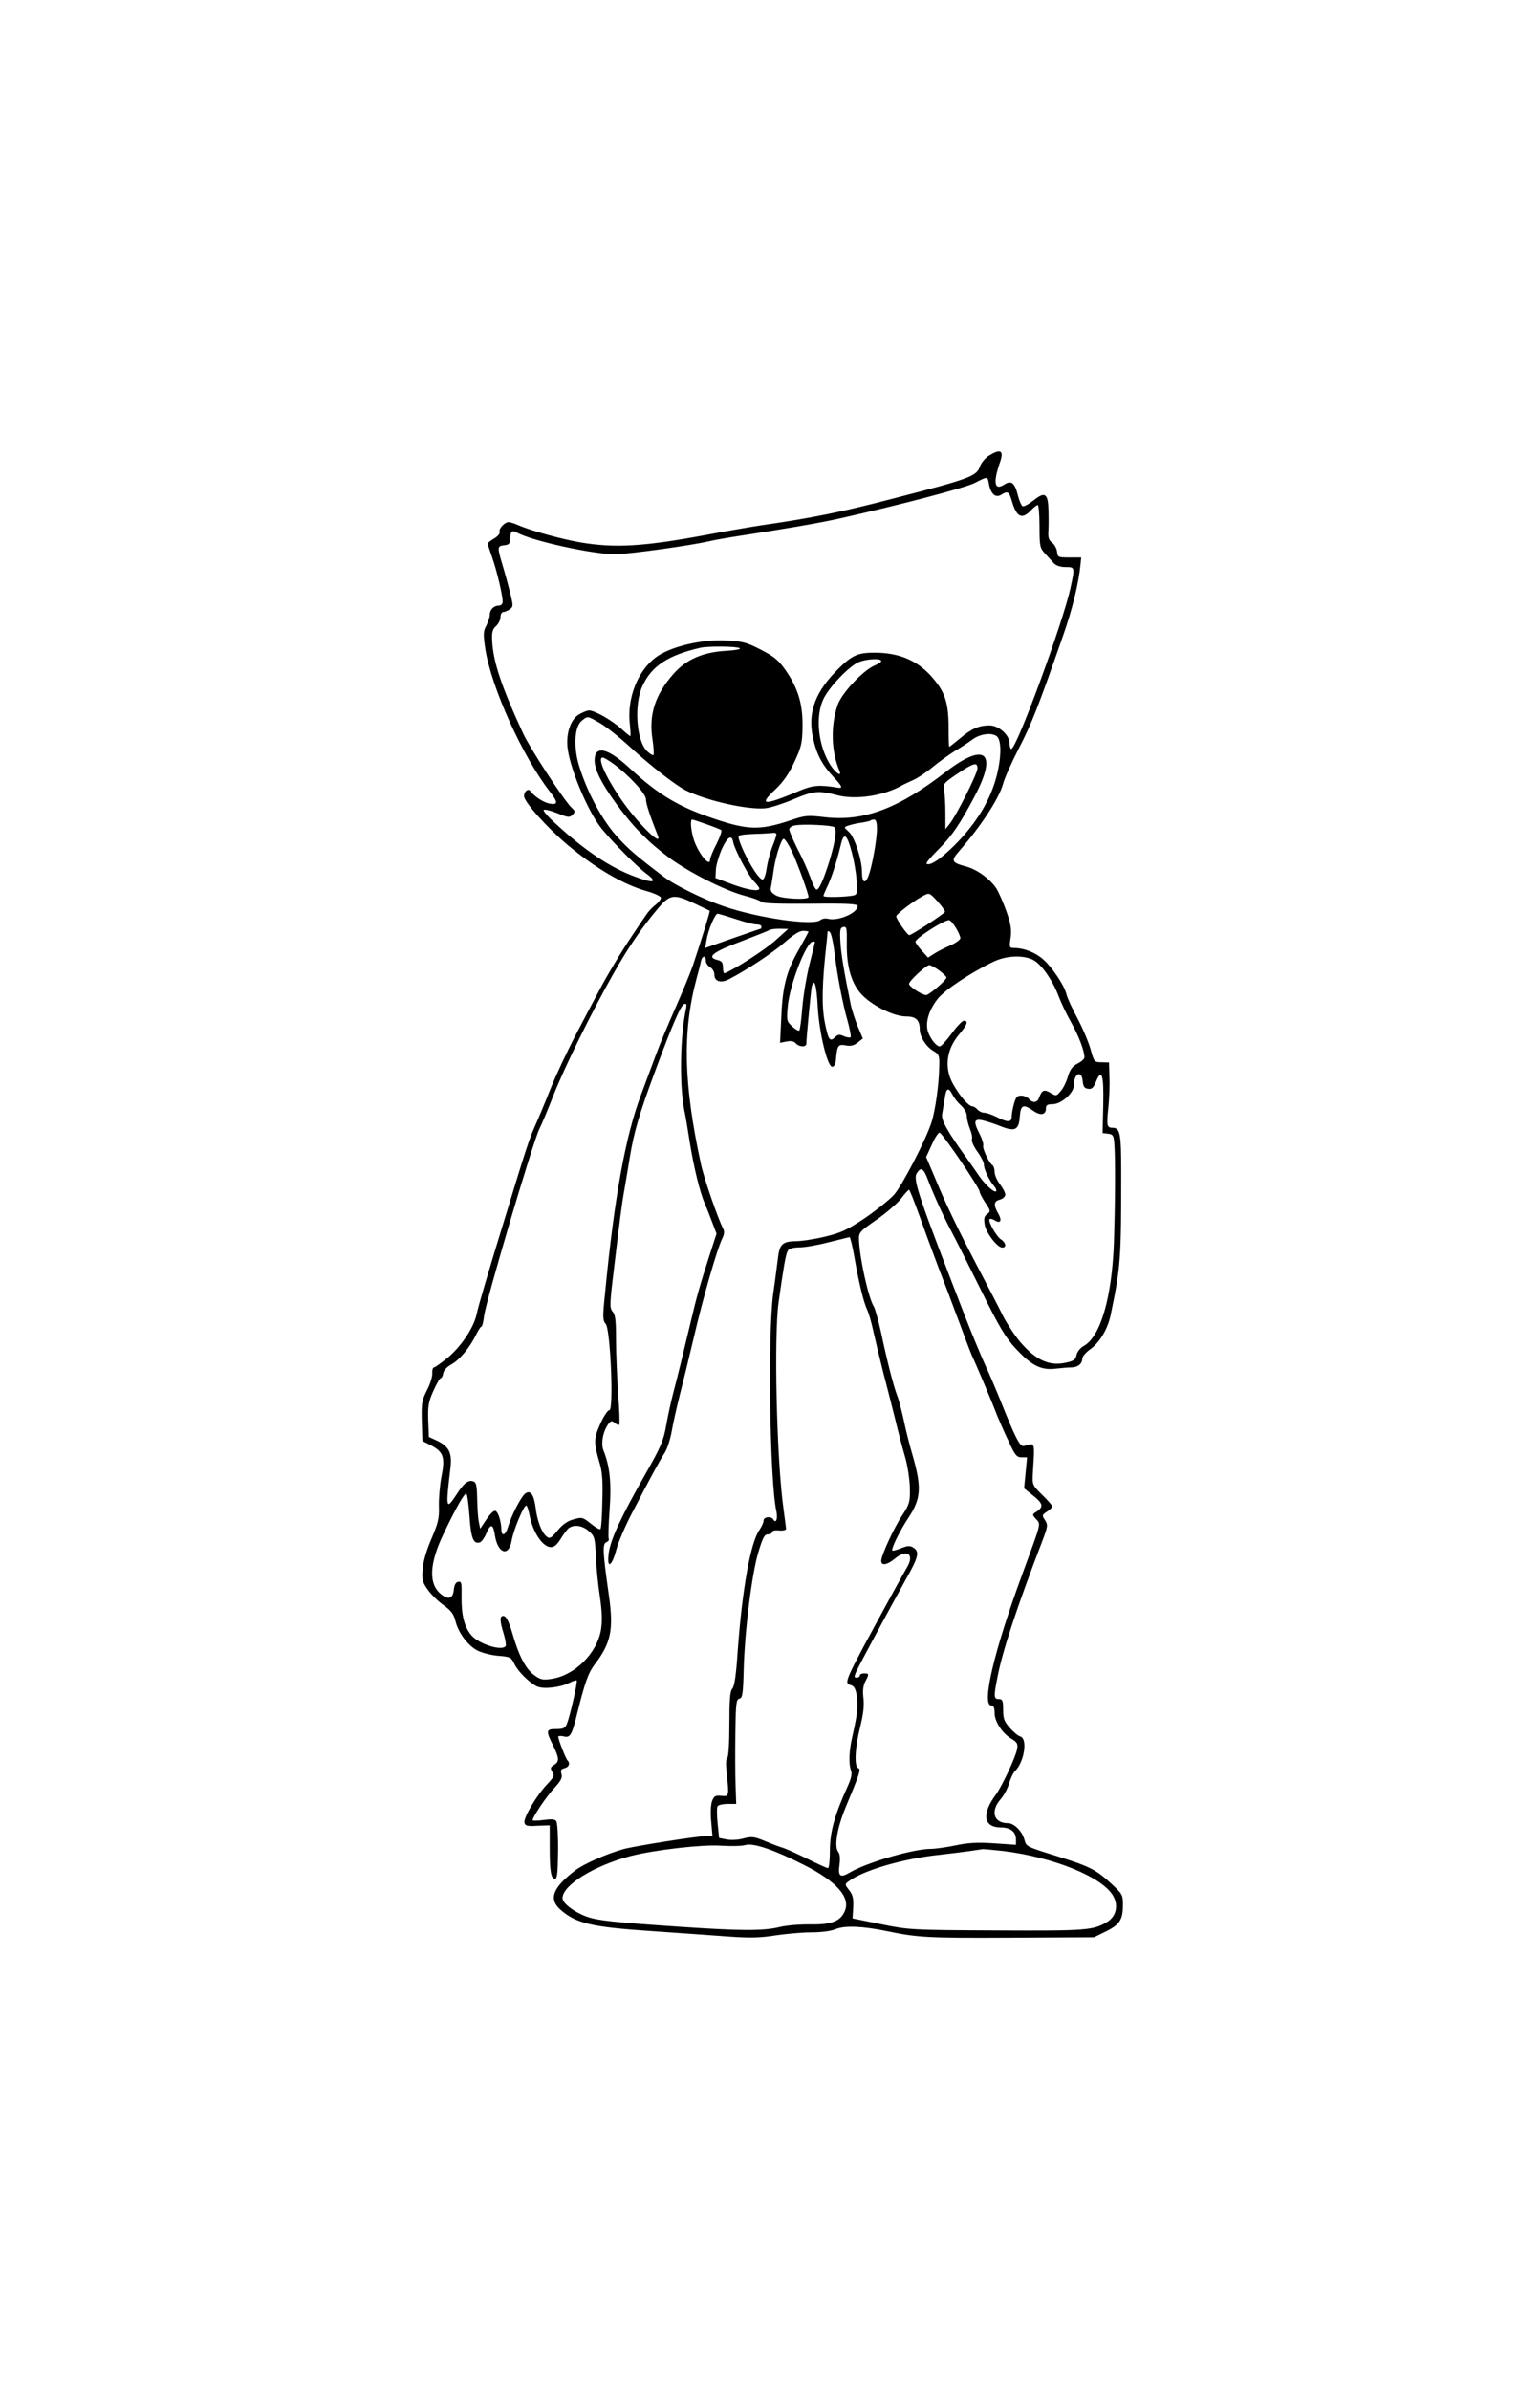<?xml version="1.0" standalone="no"?>
<!DOCTYPE svg PUBLIC "-//W3C//DTD SVG 20010904//EN"
 "http://www.w3.org/TR/2001/REC-SVG-20010904/DTD/svg10.dtd">
<svg version="1.0" xmlns="http://www.w3.org/2000/svg"
 width="720pt" height="1117pt" viewBox="0 0 720 1117"
 preserveAspectRatio="xMidYMid meet">
<g transform="translate(0,1117) scale(0.1,-0.1)"
fill="#000000" stroke="none">
<path d="M4624 9041 c-17 -11 -36 -33 -42 -50 -17 -47 -42 -57 -411 -152 -229
-60 -376 -90 -606 -123 -60 -9 -180 -30 -265 -46 -291 -54 -423 -62 -585 -35
-92 16 -233 55 -293 81 -18 8 -38 14 -44 14 -19 0 -47 -31 -42 -45 3 -7 -8
-21 -25 -31 -17 -10 -31 -21 -31 -24 0 -3 10 -33 21 -65 22 -62 49 -176 49
-207 0 -11 -8 -18 -18 -18 -23 0 -42 -19 -42 -42 0 -11 -7 -33 -16 -51 -15
-27 -15 -41 -5 -110 28 -179 174 -503 303 -668 38 -49 37 -62 -4 -54 -29 6
-71 34 -89 59 -10 13 -29 -3 -29 -24 0 -27 106 -146 202 -227 134 -112 264
-188 377 -219 34 -10 61 -23 61 -30 0 -7 -12 -22 -27 -34 -15 -11 -34 -32 -42
-45 -9 -13 -37 -54 -62 -92 -51 -75 -121 -191 -161 -268 -15 -27 -61 -115
-103 -195 -42 -80 -97 -197 -122 -260 -25 -63 -58 -142 -73 -175 -26 -58 -46
-121 -128 -390 -96 -312 -134 -443 -143 -484 -13 -64 -72 -152 -135 -205 -31
-25 -60 -46 -65 -46 -5 0 -9 -12 -8 -27 1 -16 -10 -51 -25 -80 -24 -47 -26
-61 -24 -145 l3 -92 40 -20 c58 -31 67 -55 49 -146 -8 -41 -13 -104 -12 -140
2 -56 -4 -78 -35 -151 -23 -53 -39 -108 -41 -142 -4 -50 -1 -61 25 -97 16 -23
50 -55 74 -72 33 -24 46 -40 54 -72 14 -58 61 -119 107 -141 22 -10 65 -21 96
-23 52 -4 58 -7 72 -36 16 -35 68 -87 105 -106 29 -15 110 -6 153 16 17 9 32
13 34 11 6 -5 -32 -170 -46 -204 -8 -19 -17 -23 -50 -23 -47 0 -49 -7 -15 -75
30 -61 31 -77 5 -93 -17 -10 -18 -15 -8 -32 11 -17 8 -24 -23 -57 -49 -51
-112 -157 -107 -180 3 -15 12 -18 61 -15 l57 2 0 -102 c0 -114 6 -148 25 -148
10 0 13 30 14 128 1 70 -3 133 -8 141 -6 10 -21 11 -60 6 -28 -4 -51 -4 -51
-1 0 15 68 116 103 152 30 33 37 47 32 64 -5 17 -2 23 14 27 21 5 28 23 14 37
-8 8 -43 97 -43 110 0 4 11 5 24 2 32 -8 39 3 65 109 36 145 52 188 80 225 78
102 91 164 67 330 -28 197 -30 236 -11 243 9 4 14 11 11 16 -3 5 -1 65 4 134
9 126 2 203 -29 280 -12 32 -2 88 23 122 12 16 16 17 30 6 9 -8 19 -12 21 -9
3 3 1 67 -5 144 -5 76 -10 190 -10 253 0 90 -3 118 -16 132 -14 16 -14 33 6
196 26 220 38 314 50 378 5 28 16 95 25 150 20 119 44 200 118 400 81 218 120
308 136 313 11 4 12 -2 8 -24 -27 -122 -31 -353 -8 -471 6 -26 17 -95 26 -152
18 -113 47 -232 69 -283 8 -18 24 -58 35 -88 l21 -55 -34 -105 c-43 -133 -60
-194 -85 -300 -37 -156 -61 -254 -81 -330 -11 -41 -27 -113 -35 -159 -13 -74
-25 -102 -98 -230 -116 -204 -163 -307 -171 -369 -10 -76 14 -65 36 18 9 34
41 108 70 164 94 181 133 252 155 286 12 18 26 62 33 99 6 36 24 116 39 176
16 61 45 182 66 270 40 174 109 413 132 458 9 18 11 33 4 45 -24 46 -90 236
-104 302 -81 374 -87 618 -21 865 9 33 19 70 21 83 6 27 23 29 23 2 0 -10 9
-24 20 -30 11 -6 20 -21 20 -35 0 -31 30 -41 68 -21 85 44 204 123 259 171 41
36 70 55 87 55 14 0 26 -2 26 -4 0 -2 -19 -36 -41 -76 -61 -105 -80 -175 -86
-319 l-6 -124 31 6 c20 4 34 1 42 -8 15 -18 50 -20 50 -2 0 28 21 244 25 265
11 47 23 9 28 -90 6 -120 45 -283 68 -283 8 0 15 12 17 30 6 70 10 76 45 70
24 -5 39 -1 57 13 l24 19 -24 57 c-13 32 -26 74 -31 94 -34 166 -47 246 -50
302 -3 55 -1 65 14 68 15 3 17 -5 16 -75 -2 -112 23 -195 75 -246 53 -52 148
-97 203 -97 45 0 63 -17 63 -60 0 -34 28 -79 62 -100 29 -17 31 -22 29 -77 -1
-81 -18 -199 -35 -255 -25 -80 -136 -295 -176 -341 -21 -23 -82 -72 -136 -109
-84 -56 -112 -69 -187 -87 -49 -12 -110 -21 -135 -21 -63 -1 -78 -14 -85 -80
-4 -30 -13 -104 -22 -165 -26 -189 -16 -880 15 -1018 7 -35 -2 -59 -15 -37
-10 16 -45 12 -45 -6 0 -9 -9 -28 -19 -43 -42 -58 -81 -278 -102 -566 -7 -109
-15 -165 -25 -176 -11 -12 -14 -51 -14 -167 0 -88 -4 -153 -10 -157 -6 -3 -7
-30 -3 -65 12 -117 12 -115 -25 -112 -27 3 -34 -1 -43 -25 -6 -17 -8 -55 -4
-95 l6 -68 -29 0 c-40 0 -337 -47 -387 -61 -82 -23 -190 -71 -229 -102 -102
-79 -121 -131 -67 -180 74 -65 143 -82 426 -101 132 -9 297 -21 367 -26 98 -7
147 -5 215 6 48 7 123 14 166 14 47 0 92 6 114 15 42 18 128 14 243 -10 141
-29 186 -32 575 -30 l390 2 57 28 c64 32 78 55 78 124 0 47 -3 51 -56 100 -71
65 -100 79 -249 126 -148 46 -147 45 -156 80 -11 38 -48 75 -76 75 -67 0 -84
55 -35 112 16 18 34 52 40 75 7 23 19 49 28 57 43 43 59 150 25 161 -11 3 -34
22 -50 41 -26 29 -31 43 -31 84 0 43 -3 50 -20 50 -24 0 -25 11 -6 105 23 120
92 329 207 628 28 74 29 80 15 103 -15 22 -15 24 9 40 14 9 25 20 25 24 0 4
-21 29 -47 54 -47 46 -47 48 -44 104 9 148 12 140 -41 125 -19 -6 -40 35 -113
218 -21 52 -53 127 -72 167 -18 40 -58 136 -89 215 -218 562 -247 645 -228
674 20 32 32 24 53 -32 27 -71 74 -174 112 -245 16 -30 77 -151 135 -268 85
-172 116 -224 162 -273 73 -79 118 -103 186 -95 28 3 62 6 75 6 30 0 51 17 51
41 0 10 17 30 39 45 43 32 79 92 93 156 48 229 50 265 50 671 0 184 -5 207
-42 207 -25 0 -27 12 -18 95 4 40 7 104 5 141 l-2 69 -35 1 c-34 0 -35 2 -51
60 -9 32 -36 97 -61 144 -25 47 -49 98 -52 114 -10 41 -66 125 -109 163 -36
32 -90 53 -135 53 -23 0 -24 2 -17 48 5 38 1 64 -19 121 -14 40 -35 88 -47
108 -28 44 -90 90 -143 104 -67 18 -71 26 -34 69 106 121 189 249 208 318 6
24 38 96 71 160 64 124 90 191 208 528 44 125 74 247 83 339 l3 30 -55 0 c-53
0 -55 1 -58 27 -2 15 -12 34 -23 42 -14 10 -19 23 -18 47 2 19 2 65 1 102 -2
83 -16 92 -72 47 -22 -17 -44 -29 -50 -25 -5 3 -15 26 -21 50 -15 60 -31 72
-65 50 -45 -29 -52 10 -18 107 18 53 2 62 -52 29z m0 -135 c9 -45 31 -64 57
-48 30 19 37 15 50 -30 22 -75 47 -87 89 -43 13 14 27 25 32 25 4 0 8 -45 8
-100 0 -93 2 -101 26 -127 14 -15 33 -36 41 -45 10 -11 31 -18 55 -18 44 0 44
0 23 -97 -33 -156 -252 -753 -277 -753 -4 0 -8 12 -8 26 0 39 -50 84 -94 84
-49 0 -84 -15 -138 -61 -26 -21 -48 -39 -50 -39 -2 0 -3 44 -3 97 -1 115 -19
165 -86 238 -66 71 -149 105 -261 105 -76 0 -104 -12 -166 -73 -109 -107 -146
-203 -122 -320 17 -81 42 -129 97 -188 41 -44 45 -54 20 -50 -83 14 -117 12
-178 -14 -169 -71 -195 -70 -115 5 37 35 64 73 90 129 32 69 37 88 38 162 2
105 -19 178 -75 261 -36 52 -53 67 -118 101 -68 35 -86 40 -165 44 -115 6
-261 -29 -328 -79 -86 -64 -136 -194 -121 -315 3 -29 4 -53 2 -53 -3 0 -22 16
-43 35 -43 39 -124 85 -150 85 -9 0 -31 -9 -49 -20 -40 -25 -61 -95 -50 -165
15 -101 99 -297 160 -370 54 -66 167 -179 210 -210 53 -40 28 -44 -61 -10
-112 42 -228 119 -364 244 -36 32 -62 62 -58 66 4 4 33 -3 63 -15 51 -21 58
-21 72 -8 13 14 13 17 -5 34 -36 35 -191 272 -226 346 -101 218 -140 334 -145
433 -2 41 2 55 18 69 12 11 21 30 21 43 0 12 6 23 13 23 7 0 21 6 31 13 16 12
16 16 1 77 -9 36 -25 95 -36 131 -25 84 -24 87 9 91 22 2 27 8 27 30 1 35 9
42 32 29 71 -39 354 -101 458 -101 61 0 352 40 442 61 26 6 73 14 103 19 249
38 412 66 505 87 277 62 585 143 630 165 65 33 62 33 69 -6z m-1166 -765 c8
-5 -20 -10 -71 -13 -104 -7 -180 -41 -238 -107 -87 -98 -117 -193 -98 -309 5
-36 7 -67 4 -70 -3 -3 -16 5 -29 17 -51 48 -63 218 -22 306 43 93 119 143 271
178 35 8 170 7 183 -2z m662 -60 c0 -5 -14 -14 -31 -21 -54 -23 -154 -129
-173 -185 -33 -97 -30 -217 9 -308 12 -29 -18 -10 -42 27 -58 90 -73 229 -32
312 28 56 119 150 162 169 36 16 107 20 107 6z m-1315 -290 c28 -16 91 -66
140 -111 98 -90 213 -179 260 -203 97 -49 294 -93 375 -84 25 3 83 22 128 41
94 40 118 43 206 20 87 -23 217 -3 302 45 10 6 35 17 54 26 19 8 60 35 90 60
30 25 78 59 105 76 28 16 65 41 84 55 34 24 84 31 109 15 22 -13 25 -80 8
-160 -24 -116 -83 -222 -178 -325 -74 -79 -140 -127 -156 -112 -3 4 20 31 51
62 67 66 106 124 176 257 106 202 46 251 -137 110 -222 -172 -382 -232 -564
-212 -84 10 -94 9 -167 -16 -136 -45 -194 -44 -346 7 -170 56 -266 113 -403
240 -102 94 -162 107 -162 34 1 -44 31 -105 99 -199 80 -110 150 -181 249
-255 97 -71 264 -155 354 -178 35 -9 69 -21 77 -28 10 -8 81 -10 233 -9 173 2
218 -1 218 -11 0 -32 -90 -71 -137 -60 -13 4 -30 1 -38 -6 -33 -27 -287 9
-449 64 -92 31 -230 98 -283 139 -133 101 -164 128 -221 191 -67 75 -134 199
-172 319 -30 91 -25 190 9 218 29 24 27 24 86 -10z m61 -189 c74 -54 154 -141
154 -167 0 -21 19 -78 55 -169 25 -61 -99 62 -175 174 -72 106 -108 190 -82
190 5 0 27 -13 48 -28z m1704 -23 c0 -23 -98 -219 -130 -259 l-20 -25 0 76 c0
42 -3 90 -6 107 -6 28 -2 33 62 76 76 51 94 56 94 25z m-1266 -261 c34 -12 64
-24 68 -27 4 -4 -6 -33 -22 -65 -17 -32 -30 -65 -30 -72 0 -43 -61 36 -79 101
-12 45 -14 85 -5 85 4 0 34 -10 68 -22z m796 -22 c0 -49 -23 -176 -39 -218
-16 -42 -31 -33 -31 17 0 57 -35 165 -61 187 -10 9 -19 18 -19 21 0 6 38 17
80 23 19 3 36 7 39 9 2 3 10 5 18 5 9 0 13 -14 13 -44z m-200 9 c14 -9 6 -64
-21 -155 -29 -93 -51 -141 -62 -137 -6 2 -18 27 -28 56 -10 28 -36 88 -59 131
-22 44 -40 86 -40 94 0 8 12 17 28 19 37 7 168 1 182 -8z m-270 -35 c0 -5 -9
-32 -20 -59 -10 -27 -22 -72 -26 -100 -4 -30 -12 -51 -19 -51 -20 0 -89 118
-110 187 -6 21 -3 22 72 26 43 1 84 4 91 5 6 1 12 -2 12 -8z m353 -85 c9 -33
19 -90 22 -127 5 -58 3 -67 -12 -72 -31 -8 -142 -11 -143 -3 0 4 7 21 15 38
19 36 47 121 65 197 15 66 29 57 53 -33z m-555 49 c6 -33 74 -163 99 -185 12
-13 23 -26 23 -31 0 -16 -56 -7 -130 21 l-75 28 2 39 c1 21 14 65 28 97 26 57
47 69 53 31z m276 -46 c28 -62 76 -194 76 -210 0 -14 -120 -9 -151 7 -22 12
-28 21 -25 38 3 12 7 42 11 67 9 71 37 160 49 160 6 0 24 -28 40 -62z m714
-279 c-4 -10 -156 -109 -167 -109 -9 0 -61 75 -61 88 0 10 83 73 125 95 30 16
30 16 68 -25 21 -23 36 -45 35 -49z m-1171 39 c38 -18 69 -33 71 -34 3 -2 -37
-131 -78 -254 -10 -30 -46 -118 -80 -195 -34 -77 -75 -174 -90 -215 -15 -41
-48 -129 -73 -196 -72 -190 -125 -479 -168 -926 -12 -113 -11 -129 3 -145 22
-25 38 -403 17 -403 -8 0 -27 -29 -43 -65 -30 -69 -31 -85 -2 -184 12 -40 15
-87 12 -178 -1 -68 -5 -126 -9 -129 -3 -3 -23 8 -45 26 -37 30 -42 31 -80 20
-28 -7 -52 -24 -75 -52 -31 -37 -37 -40 -52 -28 -23 19 -44 74 -51 136 -8 61
-25 84 -50 63 -19 -16 -63 -101 -78 -152 -12 -42 -31 -50 -32 -14 -1 42 -17
87 -30 87 -8 0 -26 -19 -41 -42 l-28 -42 -6 30 c-4 16 -7 64 -8 107 -1 62 -4
79 -17 84 -24 9 -45 -7 -79 -60 -50 -77 -52 -69 -29 125 8 69 -7 99 -64 126
l-37 17 -3 78 c-2 66 1 86 24 137 15 33 30 60 35 60 4 0 9 10 11 22 2 14 18
31 40 43 39 22 86 80 115 140 9 19 20 35 23 35 4 0 10 22 13 49 8 70 230 819
259 876 9 17 37 84 63 150 52 134 183 399 283 575 68 121 136 220 211 308 54
63 73 65 168 20z m193 -73 c41 -14 85 -25 97 -25 13 0 23 -4 23 -10 0 -5 -2
-10 -3 -10 -2 0 -61 -20 -132 -45 l-128 -45 6 36 c8 49 40 124 52 124 6 0 44
-12 85 -25z m1029 -41 c12 -19 21 -41 21 -48 0 -7 -21 -23 -47 -34 -27 -12
-61 -29 -76 -39 l-28 -18 -30 33 c-16 18 -29 36 -29 41 0 16 131 101 157 101
6 0 20 -16 32 -36z m-844 -59 c-47 -42 -185 -132 -237 -153 -4 -2 -8 10 -8 26
0 24 -5 31 -26 36 -52 13 -22 37 109 86 71 27 131 51 135 54 3 3 24 6 46 6
l41 -1 -60 -54z m275 -46 c14 -116 39 -247 62 -327 11 -40 18 -75 15 -79 -4
-3 -18 -1 -32 5 -19 9 -27 8 -39 -3 -26 -26 -33 -17 -50 68 -15 79 -13 181 9
377 2 19 4 39 4 45 1 5 5 5 11 -1 6 -6 15 -44 20 -85z m-90 38 c0 -1 -11 -47
-25 -102 -14 -55 -29 -146 -34 -203 -4 -56 -11 -105 -14 -108 -3 -3 -18 5 -33
19 -26 24 -27 29 -21 94 9 102 87 303 118 303 5 0 9 -1 9 -3z m1026 -86 c37
-23 87 -95 114 -168 11 -29 37 -84 58 -121 36 -64 62 -133 62 -163 0 -8 -15
-21 -32 -29 -23 -12 -35 -27 -45 -60 -7 -25 -22 -56 -34 -69 -20 -24 -21 -24
-48 -8 -30 18 -40 13 -54 -25 -8 -22 -30 -23 -47 -3 -7 8 -23 15 -36 15 -18 0
-25 -8 -33 -37 -6 -21 -11 -48 -11 -60 0 -29 -19 -29 -70 -3 -22 11 -48 20
-58 20 -11 0 -25 7 -32 15 -7 8 -18 15 -24 15 -17 0 -58 47 -89 102 -44 76
-33 164 28 235 37 44 44 63 21 63 -7 0 -33 -27 -57 -60 -24 -33 -49 -60 -55
-60 -16 0 -42 32 -55 67 -14 42 2 100 44 154 31 41 154 123 262 175 63 30 146
32 191 5z m-445 -46 c19 -14 34 -29 34 -33 0 -12 -81 -82 -95 -82 -19 0 -80
40 -80 52 0 14 80 88 95 88 6 0 27 -11 46 -25z m671 -517 c2 -25 8 -34 25 -36
17 -3 26 5 37 33 27 65 37 33 34 -108 l-3 -132 26 -3 c23 -3 26 -8 29 -50 5
-69 4 -275 -2 -457 -9 -256 -62 -440 -140 -484 -17 -9 -31 -27 -35 -43 -4 -22
-13 -28 -50 -36 -78 -17 -141 12 -215 99 -25 30 -62 86 -81 124 -19 39 -67
131 -106 205 -99 189 -157 308 -207 429 l-44 104 27 59 c14 32 31 57 36 55 15
-5 187 -259 187 -275 0 -7 12 -30 27 -53 25 -37 25 -40 8 -53 -14 -10 -16 -20
-11 -50 7 -39 59 -106 82 -106 21 0 17 23 -6 38 -21 13 -63 86 -53 95 3 3 13
1 24 -6 27 -17 35 0 16 32 -23 40 -21 58 8 65 14 4 25 14 25 23 0 9 -11 31
-25 49 -14 18 -25 44 -25 58 0 14 -5 28 -10 31 -16 10 -48 78 -43 92 2 6 -5
30 -16 52 -31 59 -28 74 12 66 17 -4 56 -16 85 -28 68 -27 86 -18 90 47 4 53
17 58 63 25 34 -24 59 -19 59 11 0 16 7 20 32 20 39 0 98 52 98 86 0 58 37 76
42 22z m-608 -65 c8 -16 26 -38 40 -50 15 -14 26 -33 26 -48 0 -14 7 -41 15
-61 8 -19 12 -41 9 -48 -3 -8 8 -33 25 -57 17 -23 31 -51 31 -61 0 -22 25 -75
48 -101 8 -9 12 -20 9 -24 -9 -8 -53 32 -83 77 -13 19 -34 49 -46 66 -102 141
-129 190 -123 219 3 17 8 49 12 73 7 49 17 53 37 15z m-157 -560 c23 -65 65
-179 93 -253 29 -74 63 -164 76 -200 14 -36 34 -90 45 -120 11 -30 26 -68 33
-85 18 -37 98 -226 118 -280 9 -22 32 -75 52 -117 31 -68 39 -78 62 -78 l26 0
-7 -73 -7 -72 41 -33 c47 -37 51 -53 19 -75 -23 -14 -23 -15 -4 -36 23 -25 26
-11 -64 -256 -132 -358 -193 -615 -145 -615 10 0 15 -10 15 -34 0 -40 34 -94
78 -121 28 -17 32 -24 27 -50 -7 -37 -69 -169 -98 -210 -69 -92 -59 -155 23
-155 44 0 70 -20 70 -56 l0 -25 -102 7 c-78 5 -122 3 -182 -10 -43 -9 -95 -16
-115 -16 -80 0 -298 -63 -379 -111 -44 -26 -55 -17 -47 38 4 29 2 49 -6 59
-20 24 -5 113 35 209 66 158 72 178 59 182 -20 7 -16 93 8 191 15 58 20 101
16 135 -4 34 -2 58 8 78 19 36 19 39 -5 39 -11 0 -20 -4 -20 -10 0 -5 -7 -10
-15 -10 -12 0 -12 5 -2 28 14 31 154 291 233 433 59 104 64 128 34 147 -16 10
-27 9 -57 -3 -20 -8 -38 -13 -41 -11 -7 7 35 93 75 153 60 91 63 142 18 298
-13 44 -31 116 -40 160 -10 44 -23 96 -31 115 -17 45 -46 158 -74 290 -13 58
-28 114 -35 125 -25 40 -67 230 -69 314 -1 31 5 38 82 91 46 32 97 76 115 99
17 23 34 41 37 41 3 0 24 -53 47 -117z m-302 -200 c21 -121 43 -209 59 -243 7
-14 21 -61 30 -105 10 -44 31 -132 47 -195 17 -63 41 -160 55 -215 13 -55 34
-134 46 -175 12 -42 21 -106 22 -145 1 -64 -2 -75 -35 -125 -40 -60 -99 -189
-99 -214 0 -24 28 -19 62 9 59 50 96 22 57 -42 -12 -21 -46 -81 -74 -133 -224
-411 -221 -404 -186 -415 14 -4 22 -18 27 -51 7 -48 3 -81 -20 -184 -17 -71
-19 -134 -7 -165 6 -14 0 -38 -17 -75 -60 -132 -82 -212 -82 -297 0 -46 -4
-83 -9 -83 -5 0 -49 20 -97 44 -49 24 -100 47 -114 51 -14 4 -51 18 -82 31
-51 21 -62 23 -101 13 -23 -7 -59 -9 -79 -5 l-36 7 -7 69 c-4 38 -4 74 0 79 3
6 24 11 47 11 l40 0 -3 88 c-2 48 -2 158 -1 244 2 138 4 157 19 160 14 3 17
21 20 133 4 178 38 452 69 553 20 66 28 82 44 82 11 0 20 5 20 11 0 6 14 9 33
7 17 -2 32 2 32 7 0 6 -6 48 -12 95 -32 228 -45 804 -23 963 23 163 33 223 42
240 6 12 21 17 56 18 26 0 88 11 137 24 50 12 93 23 97 24 3 0 14 -43 23 -96z
m-1800 -1208 c7 -106 19 -133 50 -122 8 4 21 22 29 42 20 47 32 44 40 -10 13
-85 65 -102 78 -25 9 52 59 171 69 164 4 -2 10 -21 14 -41 15 -82 62 -153 101
-153 15 0 29 12 45 38 12 20 29 43 37 50 25 19 64 14 95 -13 27 -24 29 -31 33
-120 2 -51 11 -137 19 -189 10 -67 11 -112 5 -151 -18 -111 -124 -216 -234
-231 -39 -6 -50 -3 -80 19 -40 31 -71 91 -101 196 -15 51 -28 77 -39 79 -20 4
-21 -19 -1 -83 8 -27 12 -52 9 -57 -16 -25 -123 8 -159 49 -34 38 -48 95 -47
181 1 65 0 73 -16 70 -11 -2 -18 -14 -20 -36 -4 -41 -23 -49 -56 -25 -64 47
-61 145 11 292 58 121 93 181 103 181 4 0 11 -47 15 -105z m1566 -1631 c150
-76 216 -150 189 -214 -20 -48 -61 -64 -159 -63 -47 1 -112 -4 -145 -12 -77
-19 -185 -18 -466 1 -311 21 -388 29 -439 48 -59 22 -111 62 -111 86 0 60 146
151 316 196 111 29 337 55 424 49 47 -3 99 -2 115 3 37 11 136 -23 276 -94z
m930 66 c235 -29 462 -121 513 -209 26 -45 15 -96 -27 -122 -66 -40 -96 -42
-517 -40 -397 2 -408 2 -540 29 l-134 27 3 52 c2 42 -2 59 -19 80 -20 26 -21
28 -3 41 67 51 252 106 423 124 52 6 118 14 145 18 28 4 55 8 61 9 6 0 49 -4
95 -9z"/>
</g>
</svg>
